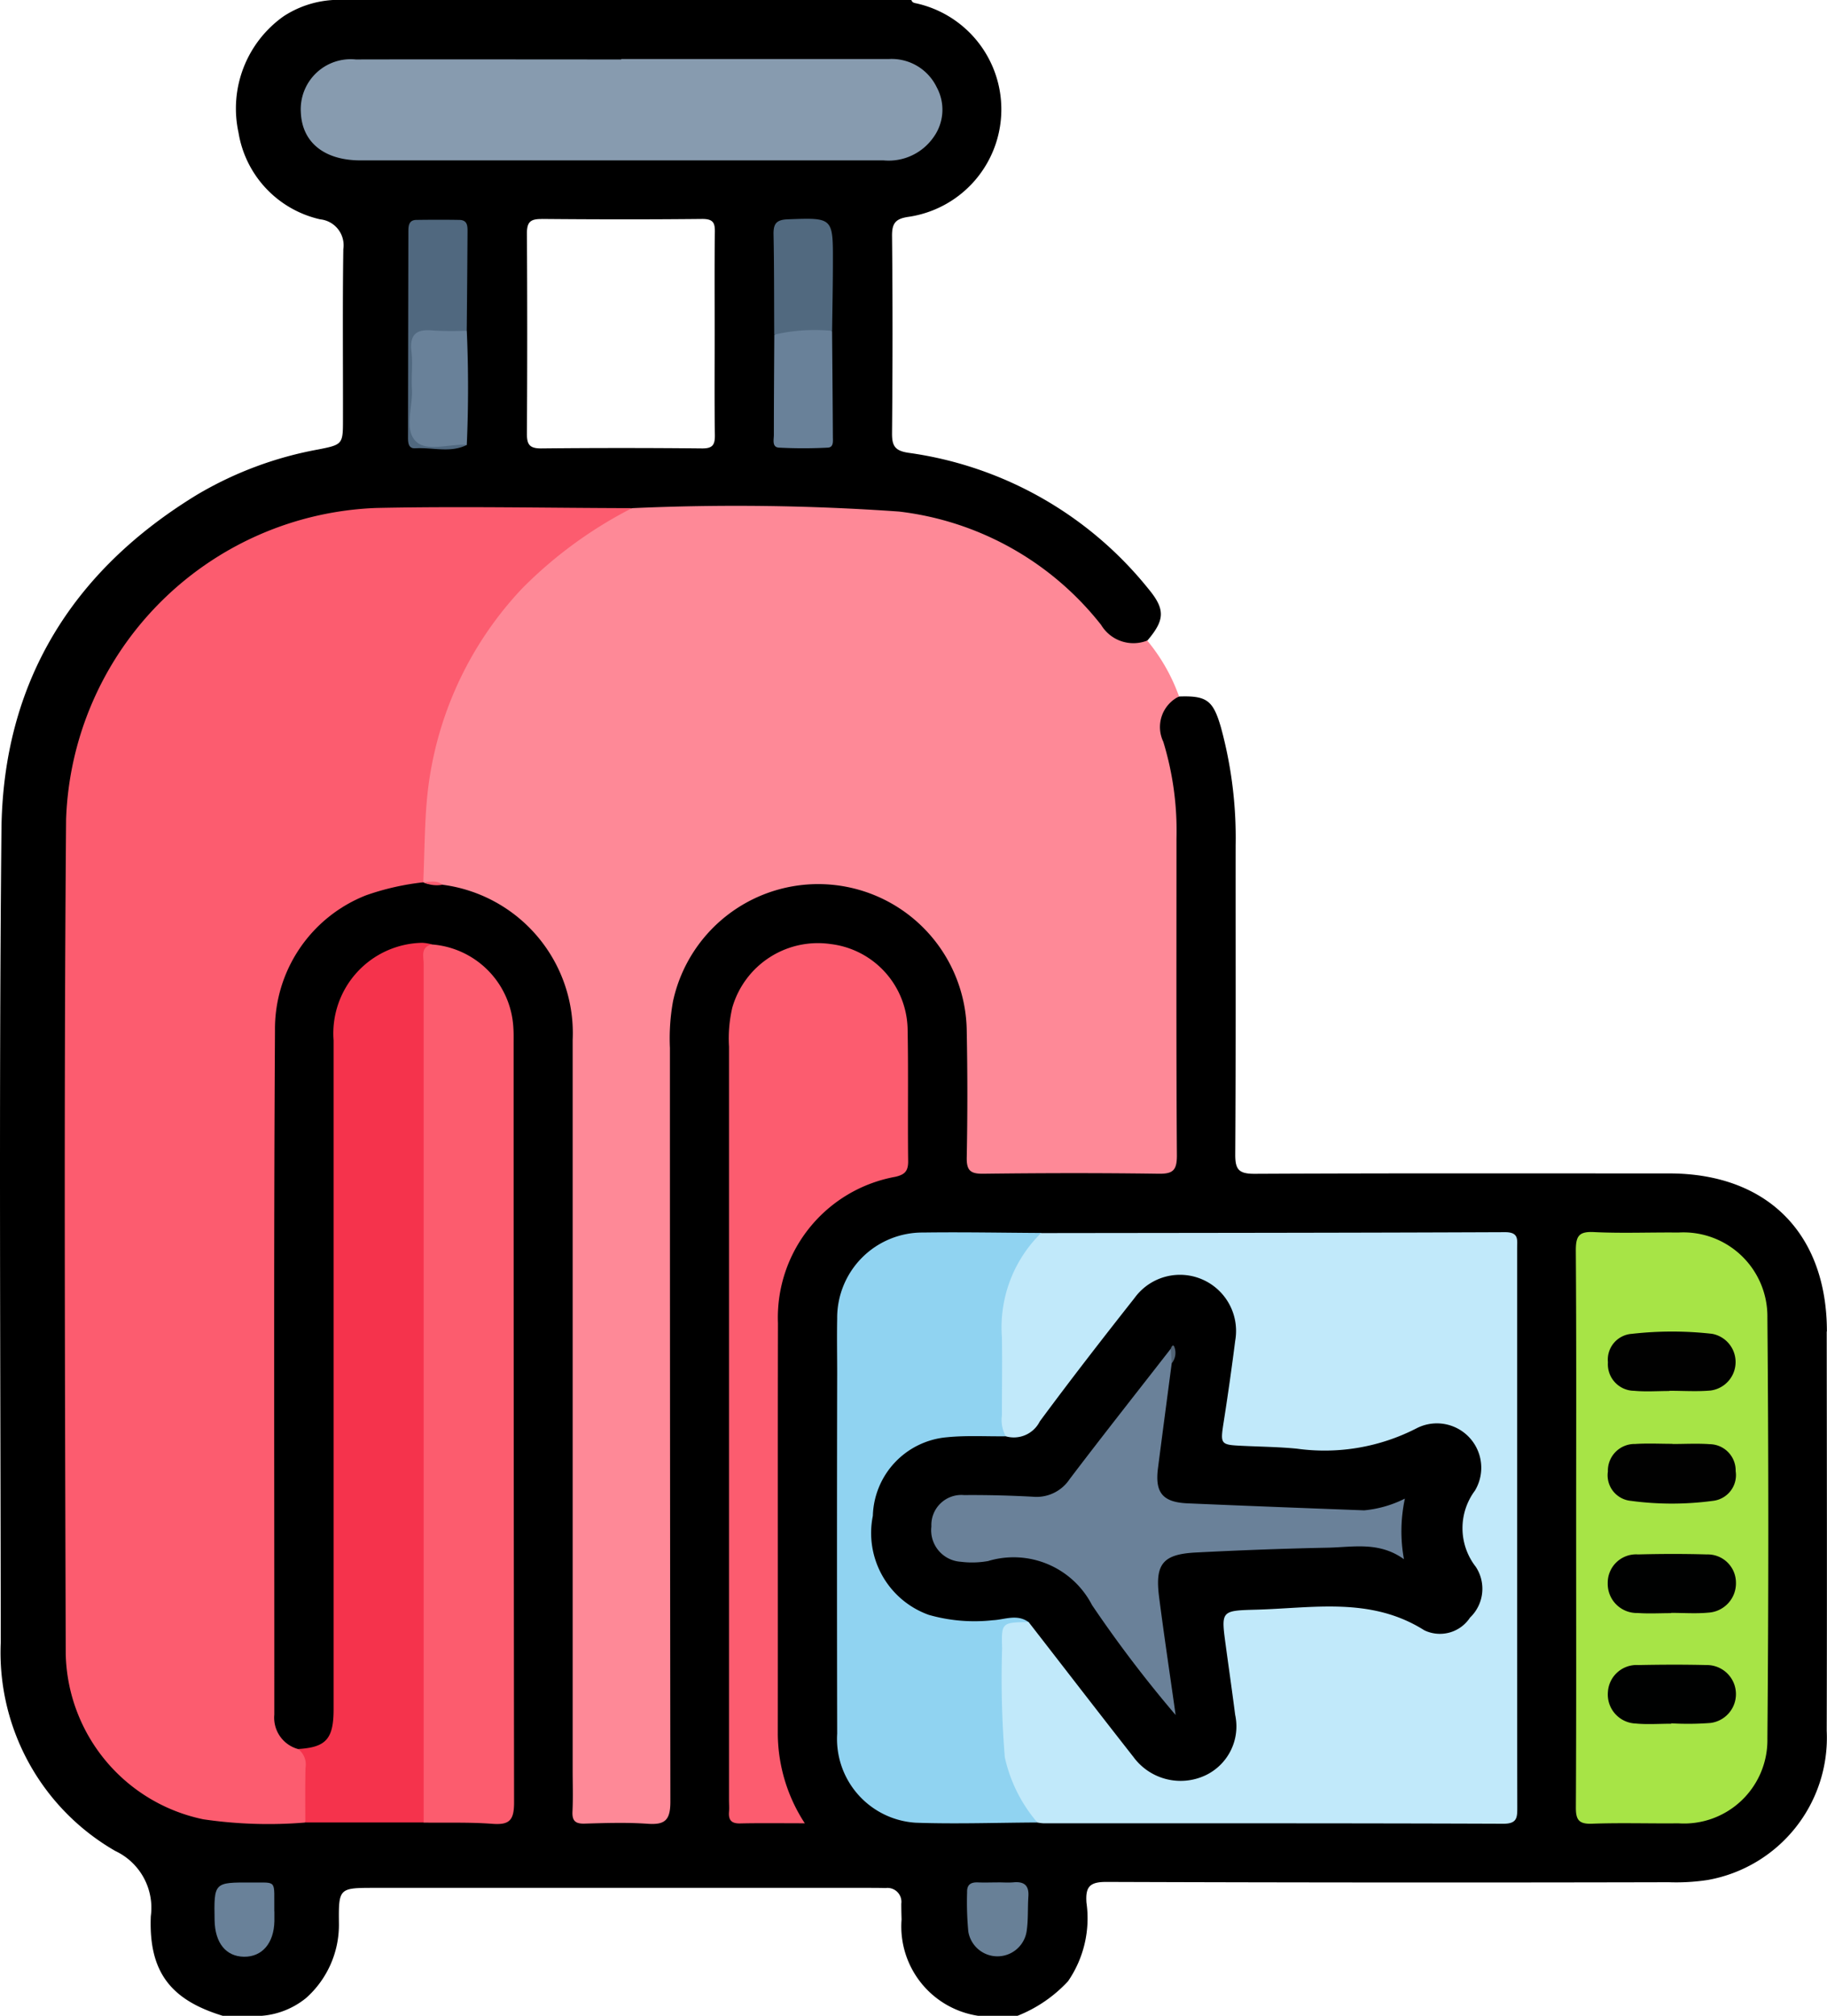 <svg id="Grupo_148157" data-name="Grupo 148157" xmlns="http://www.w3.org/2000/svg" xmlns:xlink="http://www.w3.org/1999/xlink" width="72.096" height="79.5" viewBox="0 0 72.096 79.5">
  <defs>
    <clipPath id="clip-path">
      <rect id="Rectángulo_89684" data-name="Rectángulo 89684" width="72.096" height="79.5" fill="none"/>
    </clipPath>
  </defs>
  <g id="Grupo_148157-2" data-name="Grupo 148157" clip-path="url(#clip-path)">
    <path id="Trazado_246357" data-name="Trazado 246357" d="M72.092,52.515c0-3.874-2.36-6.236-6.223-6.237-5.456,0-10.913-.012-16.369.015-.624,0-.758-.176-.755-.77.026-4.06.011-8.12.015-12.18a16.508,16.508,0,0,0-.585-4.674c-.307-1.053-.56-1.239-1.65-1.2-.79.231-1.066.7-.89,1.584a14.051,14.051,0,0,1,.487,2.667q.024,6.714,0,13.428c0,.793-.095.876-.912.882-1.941.012-3.881.009-5.822,0-.936,0-1-.076-1.011-1.025-.009-1.526.023-3.054-.01-4.58a6.063,6.063,0,0,0-12.115.494q0,14.631,0,29.262c0,.284,0,.569-.01.854a.556.556,0,0,1-.63.612c-.673.007-1.345,0-2.018,0-.526.006-.754-.243-.744-.756.006-.284,0-.569,0-.854q0-13.156,0-26.313c0-1.035.026-2.07-.009-3.1a6.116,6.116,0,0,0-5.188-5.9,4.212,4.212,0,0,1-.955-.057,1.5,1.5,0,0,0-.279,0,5.546,5.546,0,0,0-2.992.941,6.223,6.223,0,0,0-2.85,5.54q-.017,12.953,0,25.907a4.923,4.923,0,0,0,.028.7,1.473,1.473,0,0,0,1.147,1.392c1.17-.014,1.577-.406,1.626-1.573.013-.31.006-.62.006-.93q0-12.517,0-25.034a5.853,5.853,0,0,1,.213-1.839,3.345,3.345,0,0,1,3.461-2.3,3.431,3.431,0,0,1,1.8.828,3.722,3.722,0,0,1,1.188,3.064q-.013,14.529,0,29.058c0,.155-.01.311,0,.465.031.564-.239.782-.793.775-.852-.011-1.7-.023-2.556.01q-2.282-.043-4.564,0a30.056,30.056,0,0,1-3.644-.078,6.684,6.684,0,0,1-5.666-6.76q-.012-15.8-.008-31.6a14.307,14.307,0,0,1,.859-4.941,12.637,12.637,0,0,1,11.364-8.029c3.286-.008,6.573.006,9.859-.01,2.975,0,5.949-.016,8.923,0a12.31,12.31,0,0,1,7.848,2.883c.713.575,1.265,1.29,1.911,1.919a1.146,1.146,0,0,0,1.7.205c.691-.81.706-1.23.046-2.028a14.727,14.727,0,0,0-9.474-5.374c-.542-.08-.655-.279-.65-.783.024-2.587.027-5.175,0-7.762-.006-.527.151-.69.663-.763A4.283,4.283,0,0,0,36.205.143C36.105.118,36,.12,35.964,0H13.138a3.986,3.986,0,0,0-1.945.641A4.456,4.456,0,0,0,9.412,5.23a4.2,4.2,0,0,0,3.223,3.42,1.03,1.03,0,0,1,.913,1.179c-.033,2.249-.009,4.5-.014,6.749,0,.94-.021.96-.976,1.148a14.454,14.454,0,0,0-4.772,1.779C2.824,22.524.113,26.94.057,32.738-.047,43.417.022,54.1.03,64.778A9.025,9.025,0,0,0,4.551,73a2.475,2.475,0,0,1,1.4,2.572c-.088,2.2.786,3.3,2.835,3.927h1.553a3.168,3.168,0,0,0,1.748-.708,3.865,3.865,0,0,0,1.287-2.956c-.014-1.38.01-1.381,1.415-1.381H34.173c.258,0,.517,0,.775.007a.549.549,0,0,1,.618.619c0,.207.005.413.011.62A3.564,3.564,0,0,0,38.6,79.5h1.553a5.455,5.455,0,0,0,1.993-1.363,4.377,4.377,0,0,0,.727-3.1c-.044-.632.133-.819.792-.817q11.094.038,22.188.012a8.237,8.237,0,0,0,1.544-.09,5.7,5.7,0,0,0,4.688-5.884c.014-5.249.006-10.5,0-15.748M21.366,8.635c2.117.019,4.235.022,6.351,0,.442,0,.5.17.492.539-.017,1.317-.007,2.634-.007,3.95,0,1.343-.012,2.686.008,4.028.006.39-.085.537-.509.533q-3.176-.032-6.352,0c-.46,0-.558-.162-.556-.582q.023-3.95,0-7.9c0-.448.141-.569.574-.565" transform="translate(0)"/>
    <path id="Trazado_246358" data-name="Trazado 246358" d="M136.281,135.96a1.343,1.343,0,0,0-.619,1.784,12,12,0,0,1,.521,3.826c0,4.165-.013,8.33.016,12.495,0,.594-.164.726-.733.717-2.3-.033-4.6-.028-6.907,0-.5.006-.663-.121-.653-.64q.048-2.482,0-4.967a5.862,5.862,0,0,0-11.588-1.208,8.19,8.19,0,0,0-.125,1.854q0,14.862.018,29.724c0,.737-.215.921-.9.873-.824-.057-1.655-.03-2.482-.006-.374.011-.5-.113-.481-.484.026-.542.007-1.086.007-1.63q0-14.4,0-28.793a5.9,5.9,0,0,0-5.131-6.12c-.248-.094-.525.039-.766-.1l.007.005a.847.847,0,0,1-.194-.648c-.1-5.841,2.068-10.485,7.145-13.609a6.847,6.847,0,0,1,1.288-.5,91.381,91.381,0,0,1,10.533.134,11.914,11.914,0,0,1,7.975,4.475,1.486,1.486,0,0,0,1.816.613,7.259,7.259,0,0,1,1.257,2.207" transform="translate(-89.757 -108.492)" fill="#fe8997"/>
    <path id="Trazado_246359" data-name="Trazado 246359" d="M38.855,128.8a16.924,16.924,0,0,0-4.34,3.17A13.971,13.971,0,0,0,30.75,140.4c-.088,1.055-.088,2.106-.135,3.158a10.1,10.1,0,0,0-2.252.51,5.664,5.664,0,0,0-3.6,5.338c-.054,8.993-.022,17.987-.026,26.98a1.28,1.28,0,0,0,.933,1.353c.2.055.423.128.442.363a4.3,4.3,0,0,1-.158,2.537,17.678,17.678,0,0,1-4.02-.128,6.81,6.81,0,0,1-5.428-6.52c-.031-10.971-.075-21.943.014-32.913a12.727,12.727,0,0,1,12.244-12.284c3.361-.071,6.725,0,10.087.007" transform="translate(-13.912 -108.761)" fill="#fc5c6f"/>
    <path id="Trazado_246360" data-name="Trazado 246360" d="M254.618,312.882c6.1-.008,12.207-.01,18.311-.036.554,0,.472.31.472.642q0,5.975,0,11.95c0,3.363,0,6.725.006,10.088,0,.4,0,.652-.549.65-6.053-.023-12.105-.016-18.158-.018a1.715,1.715,0,0,1-.23-.03A2.97,2.97,0,0,1,253.054,334a21.416,21.416,0,0,1-.172-5.333c.016-.75.631-.677,1.167-.594a1.9,1.9,0,0,1,.793.715c1.193,1.5,2.323,3.04,3.514,4.536a2.091,2.091,0,0,0,1.792.9,1.875,1.875,0,0,0,1.922-2.131c-.093-1.081-.287-2.151-.44-3.226-.159-1.111-.007-1.34,1.078-1.309,1.116.032,2.211-.193,3.326-.182a5.718,5.718,0,0,1,2.625.543,5.144,5.144,0,0,0,1.232.464,1.562,1.562,0,0,0,1.82-1.933,1.732,1.732,0,0,0-.215-.5,2.5,2.5,0,0,1-.023-2.9,1.434,1.434,0,0,0-.127-1.922,1.5,1.5,0,0,0-1.913-.331c-2.323,1.243-4.781.777-7.215.618-.666-.043-.675-.52-.608-1.02.152-1.126.37-2.245.442-3.381a2,2,0,0,0-1.151-2.095,2.048,2.048,0,0,0-2.327.561,4.91,4.91,0,0,0-.512.582c-.67.92-1.395,1.8-2.072,2.711-.446.6-.929,1.177-1.379,1.776a1.058,1.058,0,0,1-1.478.4,1.176,1.176,0,0,1-.284-.935c-.009-1.189-.029-2.379.006-3.568a5.618,5.618,0,0,1,.71-2.595,1.932,1.932,0,0,1,1.054-.977" transform="translate(-213.533 -264.251)" fill="#c1e9fa"/>
    <path id="Trazado_246361" data-name="Trazado 246361" d="M400.334,324.469c0-3.646.013-7.292-.013-10.937,0-.563.109-.762.712-.732,1.109.055,2.223.006,3.335.018a3.314,3.314,0,0,1,3.513,3.356q.072,8.3,0,16.6a3.29,3.29,0,0,1-3.511,3.344c-1.138.012-2.276-.026-3.413.015-.521.018-.637-.154-.634-.649.02-3.672.011-7.343.011-11.015" transform="translate(-338.137 -264.209)" fill="#a7e446"/>
    <path id="Trazado_246362" data-name="Trazado 246362" d="M76,274.06c0-.72-.009-1.44.008-2.16a.767.767,0,0,0-.292-.74c1.1-.066,1.4-.391,1.4-1.573q0-13.187,0-26.373a3.573,3.573,0,0,1,3.5-3.849,1.655,1.655,0,0,1,.373.061c-.075.8-.073,1.6-.073,2.4q0,15.406,0,30.812a2.014,2.014,0,0,1-.24,1.418H76" transform="translate(-63.952 -202.182)" fill="#f5334c"/>
    <path id="Trazado_246363" data-name="Trazado 246363" d="M107.531,274.4q0-16.936,0-33.871c0-.285-.131-.651.317-.762a3.48,3.48,0,0,1,3.223,3.283c.015.206.01.414.01.62q0,14.97.018,29.941c0,.7-.184.888-.857.837-.9-.067-1.807-.037-2.711-.048" transform="translate(-90.813 -202.52)" fill="#fc5c6e"/>
    <path id="Trazado_246364" data-name="Trazado 246364" d="M220.157,328.282c-1.047.017-1.075.018-1.041,1.032a38.439,38.439,0,0,0,.106,4.3,5.878,5.878,0,0,0,1.285,2.574c-1.6.007-3.205.065-4.8.009a3.311,3.311,0,0,1-3.1-3.51q-.015-7.1,0-14.194c0-.724-.014-1.448,0-2.172a3.366,3.366,0,0,1,3.4-3.4c1.55-.022,3.1.009,4.651.017a5.208,5.208,0,0,0-1.55,4.11c.017,1.028,0,2.056,0,3.085a1.335,1.335,0,0,0,.149.818c-.175.249-.447.221-.7.237a4.544,4.544,0,0,1-.7,0c-3.093-.277-4.166,2.558-3.438,4.7a3.539,3.539,0,0,0,3.877,2.138,5.22,5.22,0,0,1,1.306-.1c.217.03.561-.073.549.346" transform="translate(-179.571 -264.312)" fill="#90d3f1"/>
    <path id="Trazado_246365" data-name="Trazado 246365" d="M188.181,274.2c-.923,0-1.742-.012-2.561.006-.347.007-.46-.139-.434-.46.013-.154,0-.31,0-.465q0-14.856,0-29.712a5.324,5.324,0,0,1,.13-1.539,3.515,3.515,0,0,1,3.876-2.506,3.447,3.447,0,0,1,3.042,3.374c.033,1.732,0,3.465.021,5.2,0,.393-.142.522-.51.607a5.643,5.643,0,0,0-4.628,5.772c-.011,5.4,0,10.809-.006,16.214a6.526,6.526,0,0,0,1.068,3.513" transform="translate(-156.418 -202.293)" fill="#fc5c6f"/>
    <path id="Trazado_246366" data-name="Trazado 246366" d="M89.025,14.985H99.578a1.973,1.973,0,0,1,1.9,1.112,1.854,1.854,0,0,1-.136,1.985,2.158,2.158,0,0,1-1.956.9q-3.026,0-6.052,0-7.294,0-14.588,0c-1.444,0-2.315-.717-2.361-1.9a1.972,1.972,0,0,1,2.169-2.081c3.492-.008,6.984,0,10.476,0" transform="translate(-64.514 -12.656)" fill="#879baf"/>
    <path id="Trazado_246367" data-name="Trazado 246367" d="M105.972,64.669c-.657.327-1.354.089-2.031.132-.287.018-.29-.238-.289-.448q.006-4.062.014-8.125c0-.22.031-.43.313-.434.567-.008,1.135-.01,1.7,0,.339.006.322.271.321.5q-.012,1.933-.031,3.867a1.589,1.589,0,0,1-1.182.23c-.569-.017-.778.238-.764.789q.031,1.234,0,2.469c-.014.553.2.8.765.787a1.581,1.581,0,0,1,1.181.23" transform="translate(-87.551 -47.121)" fill="#50687f"/>
    <path id="Trazado_246368" data-name="Trazado 246368" d="M198.815,82.6c.011,1.39.024,2.78.031,4.17,0,.171.039.42-.2.43a18.737,18.737,0,0,1-1.928,0c-.283-.017-.2-.318-.2-.507,0-1.313.01-2.626.017-3.939a2.105,2.105,0,0,1,2.283-.15" transform="translate(-165.98 -69.546)" fill="#698199"/>
    <path id="Trazado_246369" data-name="Trazado 246369" d="M198.818,59.976a7.069,7.069,0,0,0-2.283.15c-.007-1.317,0-2.634-.027-3.95-.008-.416.1-.582.557-.6,1.787-.065,1.79-.082,1.785,1.689,0,.9-.02,1.806-.031,2.709" transform="translate(-165.983 -46.927)" fill="#51697f"/>
    <path id="Trazado_246370" data-name="Trazado 246370" d="M106.31,88.368c-.686-.052-1.57.288-2.008-.14-.477-.465-.115-1.364-.159-2.073-.03-.486.041-.981-.017-1.462-.085-.713.221-.905.875-.836a12.169,12.169,0,0,0,1.308.005q.1,2.252,0,4.5" transform="translate(-87.889 -70.821)" fill="#698199"/>
    <path id="Trazado_246371" data-name="Trazado 246371" d="M246.851,477.867c.206,0,.414.016.618,0,.423-.042.631.108.6.559s0,.931-.071,1.385a1.165,1.165,0,0,1-2.3-.011,12.43,12.43,0,0,1-.047-1.542c-.01-.312.155-.4.433-.389.257.01.515,0,.773,0" transform="translate(-207.488 -403.63)" fill="#688097"/>
    <path id="Trazado_246372" data-name="Trazado 246372" d="M56.858,479.074c0,.129,0,.257,0,.386-.019.867-.484,1.409-1.2,1.4s-1.144-.548-1.16-1.435c-.026-1.5-.026-1.5,1.45-1.491,1.049.008.891-.135.907,1.144" transform="translate(-46.03 -403.69)" fill="#698199"/>
    <path id="Trazado_246373" data-name="Trazado 246373" d="M107.487,223.85c.26,0,.532-.094.767.1a1.261,1.261,0,0,1-.767-.1" transform="translate(-90.791 -189.059)" fill="#fc5c6f"/>
    <path id="Trazado_246374" data-name="Trazado 246374" d="M227.717,337.287c-.452-.327-.943-.093-1.407-.071a6.566,6.566,0,0,1-2.528-.212,3.429,3.429,0,0,1-2.206-3.907A3.2,3.2,0,0,1,224.5,330c.767-.078,1.546-.029,2.32-.038a1.147,1.147,0,0,0,1.345-.589c1.214-1.642,2.467-3.256,3.733-4.859a2.214,2.214,0,0,1,3.977,1.68q-.2,1.576-.446,3.147c-.149.959-.161.956.785,1,.7.033,1.4.041,2.093.109a7.938,7.938,0,0,0,4.718-.8,1.751,1.751,0,0,1,2.309,2.456,2.476,2.476,0,0,0,.032,3,1.57,1.57,0,0,1-.225,2.006,1.421,1.421,0,0,1-1.805.5c-2.108-1.331-4.389-.872-6.639-.812-1.38.037-1.38.041-1.2,1.38.125.922.258,1.843.376,2.766a2.135,2.135,0,0,1-1.168,2.385,2.309,2.309,0,0,1-2.848-.725c-1.389-1.769-2.761-3.55-4.14-5.326" transform="translate(-187.132 -273.317)"/>
    <path id="Trazado_246375" data-name="Trazado 246375" d="M410.928,424.986c-.464,0-.932.035-1.392-.008a1.146,1.146,0,0,1-1.1-1.247,1.133,1.133,0,0,1,1.2-1.059c.9-.018,1.807-.022,2.709,0a1.146,1.146,0,0,1,.133,2.284,11.567,11.567,0,0,1-1.545.014v.014" transform="translate(-344.986 -357.005)" fill="#000101"/>
    <path id="Trazado_246376" data-name="Trazado 246376" d="M411.029,366.543c.49,0,.982-.028,1.469.007a1.039,1.039,0,0,1,1.022,1.064,1.022,1.022,0,0,1-.9,1.171,12.132,12.132,0,0,1-3.235,0,1.013,1.013,0,0,1-.908-1.156,1.055,1.055,0,0,1,1.079-1.087c.488-.032.98-.006,1.469-.006v.006" transform="translate(-345.028 -309.594)" fill="#010101"/>
    <path id="Trazado_246377" data-name="Trazado 246377" d="M410.936,396.884c-.439,0-.879.026-1.315-.006a1.15,1.15,0,0,1-1.183-1.174,1.12,1.12,0,0,1,1.2-1.136c.9-.024,1.806-.026,2.708,0a1.116,1.116,0,0,1,1.152,1.11,1.158,1.158,0,0,1-1.094,1.186c-.486.046-.979.009-1.469.009v.007" transform="translate(-344.995 -333.264)" fill="#000101"/>
    <path id="Trazado_246378" data-name="Trazado 246378" d="M410.913,340.434c-.464,0-.931.035-1.391-.008a1.047,1.047,0,0,1-1.035-1.126,1.019,1.019,0,0,1,.951-1.121,14.013,14.013,0,0,1,3.162,0,1.132,1.132,0,0,1-.065,2.236c-.537.047-1.081.01-1.622.01v.005" transform="translate(-345.036 -285.575)" fill="#010101"/>
    <path id="Trazado_246379" data-name="Trazado 246379" d="M246.092,343.036c-.181,1.381-.365,2.762-.543,4.144-.123.96.184,1.34,1.168,1.383,2.323.1,4.646.189,6.97.276a4.487,4.487,0,0,0,1.606-.463,6.129,6.129,0,0,0-.037,2.391c-.981-.708-2.01-.475-3-.455-1.731.035-3.461.1-5.19.189-1.322.064-1.64.446-1.473,1.751.19,1.48.413,2.956.653,4.659a48.842,48.842,0,0,1-3.3-4.337,3.482,3.482,0,0,0-4.1-1.735,3.586,3.586,0,0,1-1.081.028,1.246,1.246,0,0,1-1.157-1.392,1.185,1.185,0,0,1,1.29-1.238c.9-.007,1.81.016,2.712.065a1.568,1.568,0,0,0,1.452-.692c1.311-1.728,2.657-3.429,3.989-5.14a.588.588,0,0,1,.04.565" transform="translate(-199.854 -289.274)" fill="#6a8199"/>
    <path id="Trazado_246380" data-name="Trazado 246380" d="M297.452,342.3l-.04-.565c.027-.092.1-.22.151-.061a.655.655,0,0,1-.111.626" transform="translate(-251.214 -288.534)" fill="#526476"/>
  </g>
</svg>
